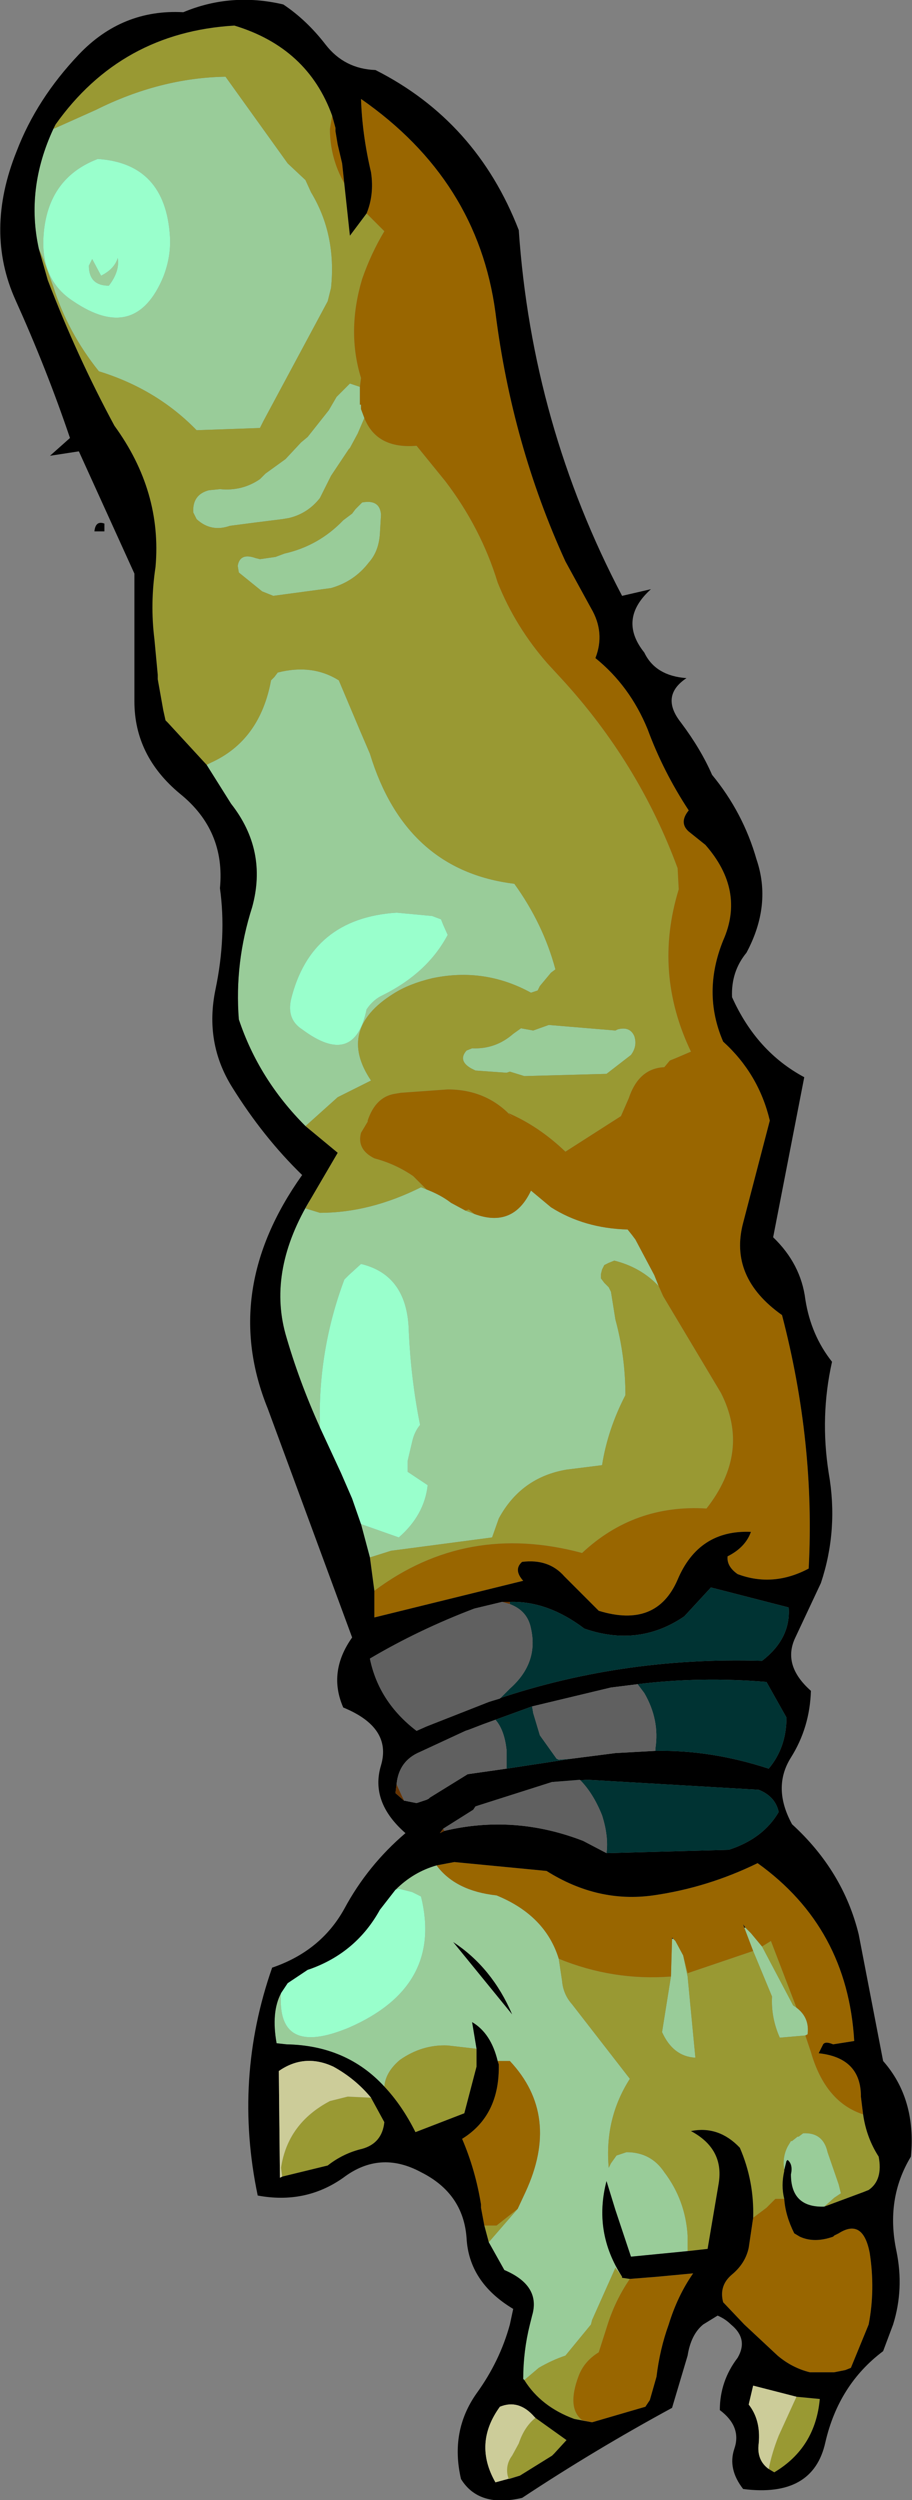 <?xml version="1.0" encoding="UTF-8" standalone="no"?>
<svg xmlns:xlink="http://www.w3.org/1999/xlink" height="112.45px" width="41.05px" xmlns="http://www.w3.org/2000/svg">
  <rect width="100%" height="100%" fill="#808080" stroke="none"/>
  <g transform="matrix(1.0, 0.0, 0.0, 1.0, 10.0, 10.6)">
    <path d="M-7.6 -4.8 L-5.7 -5.65 Q-2.8 -7.1 0.15 -7.15 L2.95 -3.25 3.75 -2.5 4.0 -1.95 Q5.15 -0.05 4.9 2.35 L4.75 2.95 1.85 8.35 1.7 8.65 -1.15 8.75 Q-2.95 6.9 -5.55 6.1 -6.95 4.35 -7.6 2.3 L-8.05 1.05 -8.25 0.6 Q-8.85 -2.1 -7.6 -4.8 M-0.7 23.8 L-0.5 23.7 Q1.7 22.7 2.2 20.0 L2.35 19.85 2.5 19.65 Q4.05 19.25 5.25 20.0 L6.2 22.25 6.65 23.3 Q8.25 28.55 13.15 29.15 14.45 30.95 15.0 33.0 L14.8 33.15 14.3 33.75 14.2 33.95 13.9 34.05 Q11.8 32.9 9.45 33.4 8.4 33.65 7.7 34.1 5.15 35.7 6.7 38.0 L5.2 38.75 3.75 40.05 Q1.65 37.95 0.75 35.25 0.55 32.7 1.35 30.2 2.05 27.65 0.4 25.55 L-0.7 23.8 M4.0 43.3 L3.75 43.75 4.4 43.95 Q6.65 43.95 8.95 42.8 L9.2 42.9 Q9.85 43.15 10.3 43.5 L10.95 43.85 11.35 44.0 Q13.1 44.65 13.9 42.95 L14.8 43.7 Q16.3 44.65 18.25 44.7 L18.45 44.95 18.6 45.15 19.45 46.75 19.65 47.25 Q18.85 46.4 17.65 46.1 L17.4 46.2 17.2 46.3 17.1 46.5 17.05 46.7 17.05 46.9 17.2 47.1 17.4 47.3 17.5 47.5 17.7 48.75 Q18.15 50.4 18.15 52.15 17.35 53.7 17.1 55.3 L15.5 55.5 Q13.45 55.85 12.45 57.7 L12.15 58.55 7.6 59.15 6.65 59.45 6.25 57.95 7.95 58.55 Q9.1 57.55 9.25 56.2 L8.35 55.6 8.35 55.5 8.35 55.4 8.35 55.3 8.35 55.25 8.35 55.15 8.35 55.1 8.55 54.25 Q8.65 53.8 8.9 53.5 L8.9 53.45 Q8.5 51.45 8.4 49.3 8.35 46.75 6.25 46.25 L5.7 46.75 5.5 46.95 Q4.3 50.15 4.4 53.6 3.45 51.5 2.85 49.4 2.05 46.5 4.0 43.3 M6.4 8.2 L6.1 8.9 5.75 9.55 5.7 9.6 4.9 10.8 4.4 11.8 Q3.85 12.5 3.0 12.7 L2.7 12.75 1.5 12.9 0.35 13.05 Q-0.5 13.35 -1.15 12.75 L-1.3 12.45 Q-1.35 11.65 -0.6 11.45 L-0.1 11.4 Q0.9 11.5 1.7 10.95 L1.95 10.7 2.85 10.05 3.55 9.3 3.85 9.05 4.8 7.85 5.15 7.25 5.6 6.8 5.65 6.75 5.75 6.65 6.2 6.8 6.2 7.6 6.25 7.6 6.25 7.8 6.4 8.2 M7.1 13.4 Q7.05 14.2 6.6 14.7 5.95 15.55 4.9 15.85 L2.3 16.2 1.8 16.0 0.75 15.15 0.7 14.85 Q0.8 14.25 1.5 14.5 L1.7 14.55 2.4 14.45 2.8 14.3 Q4.35 13.95 5.45 12.8 L5.85 12.5 6.0 12.3 6.3 12.0 Q7.1 11.85 7.15 12.55 L7.1 13.4 M13.45 35.65 L14.0 35.75 14.7 35.5 17.7 35.75 17.8 35.7 Q18.35 35.55 18.55 36.0 18.7 36.45 18.4 36.85 L17.3 37.7 13.6 37.8 12.95 37.6 12.8 37.65 11.4 37.55 11.2 37.45 Q10.6 37.1 11.0 36.65 L11.25 36.55 Q12.3 36.6 13.1 35.9 L13.45 35.65 M3.1 34.35 Q2.9 35.25 3.6 35.7 5.95 37.45 6.5 34.8 6.8 34.35 7.25 34.15 9.25 33.15 10.15 31.45 L9.95 31.0 9.85 30.75 9.45 30.6 7.85 30.45 Q4.0 30.7 3.1 34.35 M2.65 79.05 Q2.45 81.95 5.7 80.6 9.95 78.75 8.95 74.7 L8.55 74.5 7.95 74.35 7.8 74.4 Q8.6 73.6 9.65 73.3 10.5 74.45 12.35 74.65 14.55 75.55 15.15 77.5 L15.3 78.5 Q15.35 79.1 15.75 79.55 L18.35 82.9 Q17.2 84.7 17.4 86.9 L17.5 86.7 17.75 86.35 18.2 86.2 Q19.3 86.2 19.9 87.1 20.85 88.35 20.95 89.95 L20.95 90.65 18.4 90.9 17.7 88.8 17.3 87.5 Q16.7 89.8 18.0 91.8 L17.7 91.4 16.65 93.75 16.6 93.95 15.45 95.35 Q14.85 95.55 14.25 95.9 L13.6 96.45 13.55 96.4 Q13.55 95.15 13.85 93.95 L13.95 93.55 Q14.35 92.2 12.7 91.5 L12.0 90.25 13.3 88.75 13.65 88.0 Q15.25 84.55 12.95 82.1 L12.45 82.1 12.4 82.1 Q12.1 80.85 11.25 80.35 L11.45 81.55 10.15 81.4 Q9.0 81.35 8.0 82.05 7.35 82.6 7.3 83.25 5.6 81.4 2.9 81.35 L2.45 81.3 Q2.2 79.9 2.65 79.05 M27.1 88.65 Q25.6 88.7 25.6 87.2 25.7 86.75 25.45 86.55 L25.4 86.6 25.3 87.0 Q25.2 86.45 25.45 85.95 L25.6 85.7 25.65 85.7 25.9 85.5 25.95 85.5 26.15 85.35 Q27.05 85.3 27.25 86.2 L27.75 87.65 27.85 88.05 27.55 88.25 27.1 88.65 M23.9 77.15 L23.5 76.1 23.55 76.1 23.8 76.35 24.3 76.95 25.7 79.6 25.85 79.7 Q26.45 80.15 26.35 80.9 L26.25 80.95 25.1 81.05 Q24.7 80.15 24.75 79.2 L23.9 77.15 M20.25 76.6 L20.3 76.6 20.4 76.7 20.75 77.35 20.95 78.3 21.3 81.95 Q20.3 81.9 19.8 80.8 L20.2 78.3 20.25 76.6 M10.4 76.75 L13.05 80.0 Q12.15 77.9 10.4 76.75 M-2.65 1.85 Q-2.3 0.95 -2.35 0.05 -2.55 -3.25 -5.6 -3.45 -7.95 -2.55 -8.05 0.2 -8.1 2.05 -6.7 2.95 -3.9 4.85 -2.65 1.85 M-5.85 1.05 L-5.45 1.8 Q-4.85 1.5 -4.7 1.0 -4.6 1.6 -5.1 2.25 -6.0 2.25 -6.0 1.35 L-5.85 1.05" fill="#99cc99" fill-rule="evenodd" stroke="none"/>
    <path d="M4.95 -5.4 L4.85 -4.8 Q4.85 -3.5 5.5 -2.35 L5.4 -3.25 5.75 0.0 6.5 -1.0 7.3 -0.2 Q6.7 0.8 6.3 1.95 5.6 4.3 6.25 6.4 L6.2 6.8 5.75 6.65 5.65 6.75 5.6 6.8 5.15 7.25 4.8 7.85 3.85 9.05 3.55 9.3 2.85 10.05 1.95 10.7 1.7 10.95 Q0.9 11.5 -0.1 11.4 L-0.6 11.45 Q-1.35 11.65 -1.3 12.45 L-1.15 12.75 Q-0.5 13.35 0.35 13.05 L1.5 12.9 2.7 12.75 3.0 12.7 Q3.85 12.5 4.4 11.8 L4.9 10.8 5.7 9.6 5.75 9.55 6.1 8.9 6.4 8.2 Q6.95 9.6 8.75 9.45 L10.05 11.05 Q11.65 13.15 12.4 15.6 13.2 17.6 14.65 19.25 L15.25 19.9 Q18.75 23.7 20.5 28.45 L20.55 29.4 Q19.4 33.15 21.1 36.7 L20.4 37.0 20.15 37.1 19.9 37.4 Q18.75 37.45 18.3 38.8 L17.95 39.6 15.45 41.2 Q14.25 40.05 12.85 39.45 L13.1 39.7 Q11.95 38.4 10.15 38.4 L8.05 38.55 7.75 38.6 Q6.9 38.75 6.55 39.8 L6.55 39.85 6.25 40.35 Q6.05 41.1 6.85 41.5 7.8 41.75 8.6 42.3 L9.1 42.8 9.2 42.9 8.95 42.8 Q6.65 43.95 4.4 43.95 L3.75 43.75 4.0 43.3 5.2 41.25 3.75 40.05 5.2 38.75 6.7 38.0 Q5.15 35.7 7.7 34.1 8.4 33.65 9.45 33.4 11.8 32.9 13.9 34.05 L14.2 33.95 14.3 33.75 14.8 33.15 15.0 33.0 Q14.45 30.95 13.15 29.15 8.25 28.55 6.65 23.3 L6.2 22.25 5.25 20.0 Q4.05 19.25 2.5 19.65 L2.35 19.85 2.2 20.0 Q1.7 22.7 -0.5 23.7 L-0.7 23.8 -2.45 21.9 -2.55 21.8 -2.65 21.35 -2.9 19.95 -2.9 19.75 -3.05 18.15 Q-3.25 16.55 -3.0 14.9 -2.7 11.5 -4.85 8.55 -6.55 5.4 -7.85 2.0 L-8.25 0.6 -8.05 1.05 -7.6 2.3 Q-6.95 4.35 -5.55 6.1 -2.95 6.9 -1.15 8.75 L1.7 8.65 1.85 8.35 4.75 2.95 4.9 2.35 Q5.15 -0.05 4.0 -1.95 L3.75 -2.5 2.95 -3.25 0.15 -7.15 Q-2.8 -7.1 -5.7 -5.65 L-7.6 -4.8 -7.5 -5.0 Q-4.55 -9.15 0.55 -9.45 3.85 -8.45 4.95 -5.4 M6.85 60.95 L6.65 59.45 7.6 59.15 12.15 58.55 12.45 57.7 Q13.45 55.85 15.5 55.5 L17.1 55.3 Q17.35 53.7 18.15 52.15 18.15 50.4 17.7 48.75 L17.5 47.5 17.4 47.3 17.2 47.1 17.05 46.9 17.05 46.7 17.1 46.5 17.2 46.3 17.4 46.2 17.65 46.1 Q18.85 46.4 19.65 47.25 L19.85 47.7 22.45 52.05 Q23.8 54.7 21.8 57.25 18.55 57.05 16.2 59.25 11.0 57.85 6.85 60.95 M13.45 35.65 L13.1 35.9 Q12.3 36.6 11.25 36.55 L11.0 36.65 Q10.6 37.1 11.2 37.45 L11.4 37.55 12.8 37.65 12.95 37.6 13.6 37.8 17.3 37.7 18.4 36.85 Q18.7 36.45 18.55 36.0 18.35 35.55 17.8 35.7 L17.7 35.75 14.7 35.5 14.0 35.75 13.45 35.65 M7.1 13.4 L7.15 12.55 Q7.1 11.85 6.3 12.0 L6.0 12.3 5.85 12.5 5.45 12.8 Q4.35 13.95 2.8 14.3 L2.4 14.45 1.7 14.55 1.5 14.5 Q0.8 14.25 0.7 14.85 L0.75 15.15 1.8 16.0 2.3 16.2 4.9 15.85 Q5.95 15.55 6.6 14.7 7.05 14.2 7.1 13.4 M10.95 43.85 L11.1 43.8 11.35 44.0 10.95 43.85 M28.85 84.5 Q29.0 85.55 29.55 86.4 29.75 87.45 29.1 87.9 L28.85 88.0 27.1 88.65 27.55 88.25 27.85 88.05 27.75 87.65 27.25 86.2 Q27.05 85.3 26.15 85.35 L25.95 85.5 25.9 85.5 25.65 85.7 25.6 85.7 25.45 85.95 Q25.2 86.45 25.3 87.0 L25.3 87.05 Q25.15 87.7 25.3 88.3 L24.9 88.3 24.5 88.7 23.9 89.15 Q23.95 87.5 23.3 86.0 22.35 85.0 21.1 85.25 22.6 86.05 22.35 87.6 L21.85 90.55 20.95 90.65 20.95 89.95 Q20.85 88.35 19.9 87.1 19.3 86.2 18.2 86.2 L17.75 86.35 17.5 86.7 17.4 86.9 Q17.2 84.7 18.35 82.9 L15.75 79.55 Q15.35 79.1 15.3 78.5 L15.15 77.5 Q17.6 78.5 20.2 78.3 L19.8 80.8 Q20.3 81.9 21.3 81.95 L20.95 78.3 20.75 77.35 20.95 78.15 23.9 77.15 24.75 79.2 Q24.7 80.15 25.1 81.05 L26.25 80.95 26.5 81.7 Q27.15 83.95 28.85 84.5 M18.0 91.8 L18.0 91.85 18.35 91.9 Q17.7 92.85 17.35 93.95 L16.95 95.2 Q16.3 95.6 16.05 96.25 15.5 97.7 16.2 98.25 L16.65 98.35 15.85 98.2 Q14.35 97.65 13.6 96.45 L14.25 95.9 Q14.85 95.55 15.45 95.35 L16.6 93.95 16.65 93.75 17.7 91.4 18.0 91.8 M12.0 90.25 L11.8 89.5 12.35 89.5 13.3 88.75 12.0 90.25 M11.45 81.55 L11.45 82.35 10.9 84.45 8.7 85.3 Q8.1 84.1 7.3 83.25 7.35 82.6 8.0 82.05 9.0 81.35 10.15 81.4 L11.45 81.55 M24.3 76.95 L24.7 76.7 25.85 79.7 25.7 79.6 24.3 76.95 M2.7 87.3 L2.65 86.9 Q2.95 84.9 4.85 83.9 L5.65 83.7 6.7 83.75 7.3 84.85 Q7.2 85.8 6.3 86.05 5.45 86.25 4.75 86.8 L2.7 87.3 M14.1 98.15 L15.5 99.15 14.95 99.75 14.85 99.85 13.4 100.75 12.9 100.9 12.85 100.75 Q12.75 100.25 13.05 99.85 L13.35 99.3 Q13.6 98.55 14.1 98.15 M25.85 97.2 L26.9 97.3 Q26.7 99.5 24.85 100.6 L24.6 100.45 Q24.75 99.7 25.05 98.95 L25.85 97.2" fill="#999933" fill-rule="evenodd" stroke="none"/>
    <path d="M5.4 -3.25 L5.5 -2.35 Q4.85 -3.5 4.85 -4.8 L4.95 -5.4 5.1 -4.85 5.1 -4.7 5.2 -4.1 5.4 -3.25 M9.2 42.9 L9.1 42.8 8.6 42.3 Q7.8 41.75 6.85 41.5 6.05 41.1 6.25 40.35 L6.55 39.85 6.55 39.8 Q6.9 38.75 7.75 38.6 L8.05 38.55 10.15 38.4 Q11.95 38.4 13.1 39.7 L12.85 39.45 Q14.25 40.05 15.45 41.2 L17.95 39.6 18.3 38.8 Q18.75 37.45 19.9 37.4 L20.15 37.1 20.4 37.0 21.1 36.7 Q19.4 33.15 20.55 29.4 L20.5 28.45 Q18.75 23.7 15.25 19.9 L14.65 19.25 Q13.2 17.6 12.4 15.6 11.65 13.15 10.05 11.05 L8.75 9.45 Q6.95 9.6 6.4 8.2 L6.25 7.8 6.25 7.6 6.2 7.6 6.2 6.8 6.25 6.4 Q5.6 4.3 6.3 1.95 6.7 0.8 7.3 -0.2 L6.5 -1.0 Q6.85 -1.85 6.7 -2.85 6.3 -4.55 6.25 -6.15 11.5 -2.5 12.3 3.45 13.05 9.4 15.45 14.65 L16.6 16.75 Q17.25 17.85 16.8 19.0 18.35 20.25 19.15 22.2 19.85 24.1 21.0 25.85 20.55 26.4 21.0 26.8 L21.75 27.4 Q23.55 29.45 22.55 31.7 21.6 34.05 22.55 36.25 24.15 37.7 24.65 39.8 L23.45 44.4 Q22.8 46.85 25.2 48.55 26.7 54.3 26.4 59.95 24.8 60.8 23.2 60.2 22.7 59.85 22.75 59.4 23.55 59.0 23.8 58.3 21.45 58.2 20.5 60.45 19.55 62.65 16.95 61.85 L15.4 60.3 Q14.7 59.5 13.5 59.65 13.1 60.0 13.55 60.5 L6.85 62.15 6.85 61.35 6.85 60.95 Q11.0 57.85 16.2 59.25 18.55 57.05 21.8 57.25 23.8 54.7 22.45 52.05 L19.85 47.7 19.65 47.25 19.45 46.75 18.6 45.15 18.45 44.95 18.25 44.7 Q16.3 44.65 14.8 43.7 L13.9 42.95 Q13.1 44.65 11.35 44.0 L11.1 43.8 10.95 43.85 10.3 43.5 Q9.85 43.15 9.2 42.9 M9.65 73.3 L10.45 73.15 14.6 73.55 Q16.9 75.0 19.4 74.65 21.85 74.3 24.1 73.2 28.15 76.1 28.45 81.2 L27.5 81.35 Q27.15 81.2 27.05 81.35 L26.85 81.75 Q28.7 81.95 28.75 83.6 L28.75 83.7 28.85 84.5 Q27.15 83.95 26.5 81.7 L26.25 80.95 26.35 80.9 Q26.45 80.15 25.85 79.7 L24.7 76.7 24.3 76.95 23.8 76.35 23.55 76.1 23.45 75.95 23.5 76.1 23.9 77.15 20.95 78.15 20.75 77.35 20.4 76.7 20.3 76.6 20.25 76.55 20.25 76.6 20.2 78.3 Q17.6 78.5 15.15 77.5 14.55 75.55 12.35 74.65 10.5 74.45 9.65 73.3 M25.3 88.3 Q25.35 89.05 25.75 89.85 L26.0 90.0 Q26.65 90.3 27.5 90.0 L27.55 89.95 27.65 89.9 27.75 89.85 Q28.85 89.15 29.15 90.75 29.4 92.4 29.1 93.95 L28.3 95.9 28.05 96.0 27.55 96.1 26.45 96.1 Q25.65 95.9 25.0 95.35 L23.5 93.95 22.55 92.95 Q22.35 92.2 22.95 91.7 23.55 91.2 23.7 90.5 L23.9 89.15 24.5 88.7 24.9 88.3 25.3 88.3 M18.35 91.9 L19.6 91.8 21.2 91.65 Q20.5 92.65 20.1 93.95 19.7 95.05 19.55 96.3 L19.25 97.35 19.05 97.65 16.65 98.35 16.2 98.25 Q15.5 97.7 16.05 96.25 16.3 95.6 16.95 95.2 L17.35 93.95 Q17.7 92.85 18.35 91.9 M11.8 89.5 L11.65 88.7 11.65 88.55 Q11.4 87.0 10.8 85.6 12.5 84.55 12.45 82.25 L12.4 82.1 12.45 82.1 12.95 82.1 Q15.25 84.55 13.65 88.0 L13.3 88.75 12.35 89.5 11.8 89.5" fill="#996600" fill-rule="evenodd" stroke="none"/>
    <path d="M4.95 -5.4 Q3.85 -8.45 0.55 -9.45 -4.55 -9.15 -7.5 -5.0 L-7.6 -4.8 Q-8.85 -2.1 -8.25 0.6 L-7.85 2.0 Q-6.55 5.4 -4.85 8.55 -2.7 11.5 -3.0 14.9 -3.25 16.55 -3.05 18.15 L-2.9 19.75 -2.9 19.95 -2.65 21.35 -2.55 21.8 -2.45 21.9 -0.7 23.8 0.4 25.55 Q2.05 27.65 1.35 30.2 0.55 32.7 0.75 35.25 1.65 37.95 3.75 40.05 L5.2 41.25 4.0 43.3 Q2.05 46.5 2.85 49.4 3.45 51.5 4.4 53.6 L5.35 55.65 5.85 56.8 6.25 57.95 6.65 59.45 6.85 60.95 6.85 61.35 6.85 62.15 13.55 60.5 Q13.1 60.0 13.5 59.65 14.7 59.5 15.4 60.3 L16.95 61.85 Q19.55 62.65 20.5 60.45 21.45 58.2 23.8 58.3 23.55 59.0 22.75 59.4 22.7 59.85 23.2 60.2 24.8 60.8 26.4 59.95 26.7 54.3 25.2 48.55 22.8 46.85 23.45 44.4 L24.65 39.8 Q24.15 37.7 22.55 36.25 21.6 34.05 22.55 31.7 23.55 29.45 21.75 27.4 L21.0 26.8 Q20.55 26.4 21.0 25.85 19.85 24.1 19.15 22.2 18.35 20.25 16.8 19.0 17.25 17.85 16.6 16.75 L15.45 14.65 Q13.05 9.4 12.3 3.45 11.5 -2.5 6.25 -6.15 6.3 -4.55 6.7 -2.85 6.85 -1.85 6.5 -1.0 L5.75 0.0 5.4 -3.25 5.2 -4.1 5.1 -4.7 5.1 -4.85 4.95 -5.4 M4.65 -8.6 Q5.5 -7.5 6.9 -7.45 11.45 -5.15 13.35 -0.25 13.95 8.5 18.0 16.2 L19.3 15.9 Q17.8 17.25 19.0 18.75 19.5 19.8 20.9 19.9 19.7 20.7 20.65 21.9 21.55 23.1 22.05 24.25 23.45 25.95 24.05 28.05 24.75 30.1 23.6 32.25 22.9 33.1 22.95 34.25 24.05 36.7 26.2 37.85 L24.8 45.05 Q26.05 46.25 26.25 47.85 26.5 49.45 27.45 50.65 26.9 53.1 27.3 55.65 27.75 58.2 26.95 60.6 L25.8 63.05 Q25.2 64.3 26.5 65.45 26.45 67.1 25.6 68.45 24.75 69.8 25.65 71.45 27.95 73.55 28.65 76.4 L29.75 82.1 Q31.25 83.8 31.0 86.4 29.85 88.3 30.35 90.65 30.7 92.35 30.2 93.95 L29.75 95.15 Q27.75 96.65 27.15 99.25 26.6 101.75 23.45 101.35 22.75 100.45 23.05 99.55 23.4 98.55 22.4 97.8 22.4 96.5 23.2 95.45 23.7 94.6 22.9 93.95 22.65 93.7 22.3 93.55 L21.65 93.95 Q21.1 94.4 20.95 95.35 L20.25 97.7 Q16.75 99.6 13.5 101.75 11.55 102.2 10.75 100.9 10.25 98.75 11.45 97.05 12.5 95.6 12.95 93.95 L13.1 93.25 Q11.1 92.05 11.0 90.05 10.85 88.05 8.95 87.1 7.1 86.1 5.45 87.35 3.75 88.55 1.6 88.15 0.5 82.9 2.25 77.9 4.45 77.15 5.5 75.25 6.55 73.3 8.25 71.85 6.65 70.45 7.15 68.8 7.65 67.1 5.45 66.2 4.75 64.6 5.85 63.05 L2.05 52.75 Q-0.1 47.45 3.6 42.25 1.85 40.55 0.45 38.3 -0.8 36.3 -0.3 33.9 0.2 31.5 -0.1 29.35 0.15 26.75 -1.9 25.1 -3.95 23.4 -3.95 20.95 L-3.95 15.2 -6.45 9.7 -7.75 9.9 -6.85 9.1 Q-7.9 6.0 -9.3 2.9 -10.7 -0.2 -9.25 -3.8 -8.35 -6.15 -6.45 -8.15 -4.5 -10.2 -1.75 -10.05 0.4 -10.95 2.75 -10.4 3.8 -9.7 4.65 -8.6 M12.0 65.95 Q17.85 63.9 24.3 64.1 25.6 63.1 25.5 61.7 L22.0 60.8 20.8 62.1 Q18.75 63.5 16.3 62.65 14.65 61.4 12.95 61.45 L12.6 61.45 11.35 61.75 Q8.85 62.7 6.65 64.0 7.05 65.95 8.75 67.25 L9.2 67.05 12.0 65.95 M17.3 72.75 L22.8 72.6 Q24.35 72.1 25.05 70.9 24.9 70.2 24.15 69.9 L16.45 69.45 14.85 69.55 11.55 70.6 11.4 70.65 11.3 70.8 9.95 71.65 9.8 71.85 10.0 71.75 Q13.15 71.0 16.25 72.2 L17.3 72.75 M19.5 68.15 Q22.0 68.1 24.6 68.95 25.4 68.0 25.4 66.65 L24.5 65.05 Q21.55 64.8 18.7 65.15 L17.5 65.3 13.95 66.15 12.3 66.75 11.75 66.95 11.1 67.2 10.95 67.25 8.9 68.2 Q7.95 68.6 7.85 69.65 L7.8 70.05 8.2 70.4 8.25 70.4 8.75 70.5 9.2 70.35 9.3 70.3 9.35 70.25 11.05 69.2 12.8 68.95 15.75 68.5 17.7 68.25 19.5 68.15 M7.8 74.4 L7.1 75.3 Q6.05 77.2 4.0 77.95 L3.85 78.0 2.95 78.6 2.65 79.05 Q2.2 79.9 2.45 81.3 L2.9 81.35 Q5.6 81.4 7.3 83.25 8.1 84.1 8.7 85.3 L10.9 84.45 11.45 82.35 11.45 81.55 11.25 80.35 Q12.1 80.85 12.4 82.1 L12.45 82.25 Q12.5 84.55 10.8 85.6 11.4 87.0 11.65 88.55 L11.65 88.7 11.8 89.5 12.0 90.25 12.7 91.5 Q14.35 92.2 13.95 93.55 L13.85 93.95 Q13.55 95.15 13.55 96.4 L13.6 96.45 Q14.35 97.65 15.85 98.2 L16.65 98.35 19.05 97.65 19.25 97.35 19.55 96.3 Q19.7 95.05 20.1 93.95 20.5 92.65 21.2 91.65 L19.6 91.8 18.35 91.9 18.0 91.85 18.0 91.8 Q16.7 89.8 17.3 87.5 L17.7 88.8 18.4 90.9 20.95 90.65 21.85 90.55 22.35 87.6 Q22.6 86.05 21.1 85.25 22.35 85.0 23.3 86.0 23.95 87.5 23.9 89.15 L23.7 90.5 Q23.55 91.2 22.95 91.7 22.35 92.2 22.55 92.95 L23.5 93.95 25.0 95.35 Q25.65 95.9 26.45 96.1 L27.55 96.1 28.05 96.0 28.3 95.9 29.1 93.95 Q29.4 92.4 29.15 90.75 28.85 89.15 27.75 89.85 L27.65 89.9 27.55 89.95 27.5 90.0 Q26.65 90.3 26.0 90.0 L25.75 89.85 Q25.35 89.05 25.3 88.3 25.15 87.7 25.3 87.05 L25.3 87.0 25.4 86.6 25.45 86.55 Q25.7 86.75 25.6 87.2 25.6 88.7 27.1 88.65 L28.85 88.0 29.1 87.9 Q29.75 87.45 29.55 86.4 29.0 85.55 28.85 84.5 L28.75 83.7 28.75 83.6 Q28.7 81.95 26.85 81.75 L27.05 81.35 Q27.15 81.2 27.5 81.35 L28.45 81.2 Q28.15 76.1 24.1 73.2 21.85 74.3 19.4 74.65 16.9 75.0 14.6 73.55 L10.45 73.15 9.65 73.3 Q8.6 73.6 7.8 74.4 M23.5 76.1 L23.45 75.95 23.55 76.1 23.5 76.1 M20.3 76.6 L20.25 76.6 20.25 76.55 20.3 76.6 M2.7 87.3 L4.75 86.8 Q5.45 86.25 6.3 86.05 7.2 85.8 7.3 84.85 L6.7 83.75 Q6.0 82.9 5.0 82.35 3.7 81.75 2.55 82.55 L2.6 87.35 2.7 87.3 M14.1 98.15 L14.05 98.1 Q13.35 97.3 12.5 97.65 11.3 99.3 12.3 101.05 L13.4 100.75 14.85 99.85 14.95 99.75 15.5 99.15 14.1 98.15 M10.4 76.75 Q12.15 77.9 13.05 80.0 L10.4 76.75 M24.6 100.45 L24.85 100.6 Q26.7 99.5 26.9 97.3 L25.85 97.2 23.9 96.7 23.7 97.55 Q24.25 98.25 24.15 99.3 24.05 100.05 24.6 100.45 M-5.3 13.3 L-5.75 13.3 Q-5.7 12.8 -5.3 12.95 L-5.3 13.3" fill="#000000" fill-rule="evenodd" stroke="none"/>
    <path d="M6.25 57.95 L5.85 56.8 5.35 55.65 4.4 53.6 Q4.3 50.15 5.5 46.95 L5.7 46.75 6.25 46.25 Q8.35 46.75 8.4 49.3 8.5 51.45 8.9 53.45 L8.9 53.5 Q8.65 53.8 8.55 54.25 L8.35 55.1 8.35 55.15 8.35 55.25 8.35 55.3 8.35 55.4 8.35 55.5 8.35 55.6 9.25 56.2 Q9.1 57.55 7.95 58.55 L6.25 57.95 M3.1 34.35 Q4.0 30.7 7.85 30.45 L9.45 30.6 9.85 30.75 9.95 31.0 10.15 31.45 Q9.25 33.15 7.25 34.15 6.8 34.35 6.5 34.8 5.95 37.45 3.6 35.7 2.9 35.25 3.1 34.35 M2.65 79.05 L2.95 78.6 3.85 78.0 4.0 77.95 Q6.05 77.2 7.1 75.3 L7.8 74.4 7.95 74.35 8.55 74.5 8.95 74.7 Q9.95 78.75 5.7 80.6 2.45 81.95 2.65 79.05 M-2.65 1.85 Q-3.9 4.85 -6.7 2.95 -8.1 2.05 -8.05 0.2 -7.95 -2.55 -5.6 -3.45 -2.55 -3.25 -2.35 0.05 -2.3 0.95 -2.65 1.85 M-5.85 1.05 L-6.0 1.35 Q-6.0 2.25 -5.1 2.25 -4.6 1.6 -4.7 1.0 -4.85 1.5 -5.45 1.8 L-5.85 1.05" fill="#99ffcc" fill-rule="evenodd" stroke="none"/>
    <path d="M12.95 61.45 Q14.65 61.4 16.3 62.65 18.75 63.5 20.8 62.1 L22.0 60.8 25.5 61.7 Q25.6 63.1 24.3 64.1 17.85 63.9 12.0 65.95 L12.5 65.8 12.95 65.35 Q14.25 64.2 13.9 62.65 13.75 61.85 12.95 61.55 L12.95 61.45 M14.85 69.55 L16.45 69.45 24.15 69.9 Q24.9 70.2 25.05 70.9 24.35 72.1 22.8 72.6 L17.3 72.75 Q17.4 72.0 17.1 71.05 16.7 70.05 16.1 69.45 L14.85 69.55 M18.7 65.15 Q21.55 64.8 24.5 65.05 L25.4 66.65 Q25.4 68.0 24.6 68.95 22.0 68.1 19.5 68.15 L19.5 68.05 Q19.7 66.75 19.0 65.55 L18.7 65.15 M15.75 68.5 L12.8 68.95 12.8 68.1 Q12.7 67.2 12.3 66.75 L13.95 66.15 14.0 66.45 14.3 67.45 15.05 68.5 15.15 68.55 15.75 68.5" fill="#003333" fill-rule="evenodd" stroke="none"/>
    <path d="M12.95 61.45 L12.95 61.55 12.6 61.45 12.95 61.45 M10.0 71.75 L9.8 71.85 9.95 71.65 10.0 71.75 M19.5 68.05 L19.5 68.15 19.5 68.05 M8.2 70.4 L7.8 70.05 7.85 69.65 8.1 70.2 8.2 70.4 M17.5 65.3 L18.7 65.15 17.5 65.3" fill="#663300" fill-rule="evenodd" stroke="none"/>
    <path d="M12.95 61.55 Q13.75 61.85 13.9 62.65 14.25 64.2 12.95 65.35 L12.5 65.8 12.0 65.95 9.2 67.05 8.75 67.25 Q7.05 65.95 6.65 64.0 8.85 62.7 11.35 61.75 L12.6 61.45 12.95 61.55 M14.85 69.55 L16.1 69.45 Q16.7 70.05 17.1 71.05 17.4 72.0 17.3 72.75 L16.25 72.2 Q13.15 71.0 10.0 71.75 L9.95 71.65 11.3 70.8 11.4 70.65 11.55 70.6 14.85 69.55 M18.7 65.15 L19.0 65.55 Q19.7 66.75 19.5 68.05 L19.5 68.15 17.7 68.25 15.75 68.5 15.15 68.55 15.05 68.5 14.3 67.45 14.0 66.45 13.95 66.15 17.5 65.3 18.7 65.15 M12.8 68.95 L11.05 69.2 9.35 70.25 9.3 70.3 9.2 70.35 8.75 70.5 8.25 70.4 8.2 70.4 8.1 70.2 7.85 69.65 Q7.95 68.6 8.9 68.2 L10.95 67.25 11.1 67.2 11.75 66.95 12.3 66.75 Q12.7 67.2 12.8 68.1 L12.8 68.95" fill="#606060" fill-rule="evenodd" stroke="none"/>
    <path d="M6.7 83.75 L5.65 83.7 4.85 83.9 Q2.95 84.9 2.65 86.9 L2.7 87.3 2.6 87.35 2.55 82.55 Q3.7 81.75 5.0 82.35 6.0 82.9 6.7 83.75 M13.4 100.75 L12.3 101.05 Q11.3 99.3 12.5 97.65 13.35 97.3 14.05 98.1 L14.1 98.15 Q13.6 98.55 13.35 99.3 L13.05 99.85 Q12.75 100.25 12.85 100.75 L12.9 100.9 13.4 100.75 M24.6 100.45 Q24.05 100.05 24.15 99.3 24.25 98.25 23.7 97.55 L23.9 96.7 25.85 97.2 25.05 98.95 Q24.75 99.7 24.6 100.45" fill="#cccc99" fill-rule="evenodd" stroke="none"/>
  </g>
</svg>
